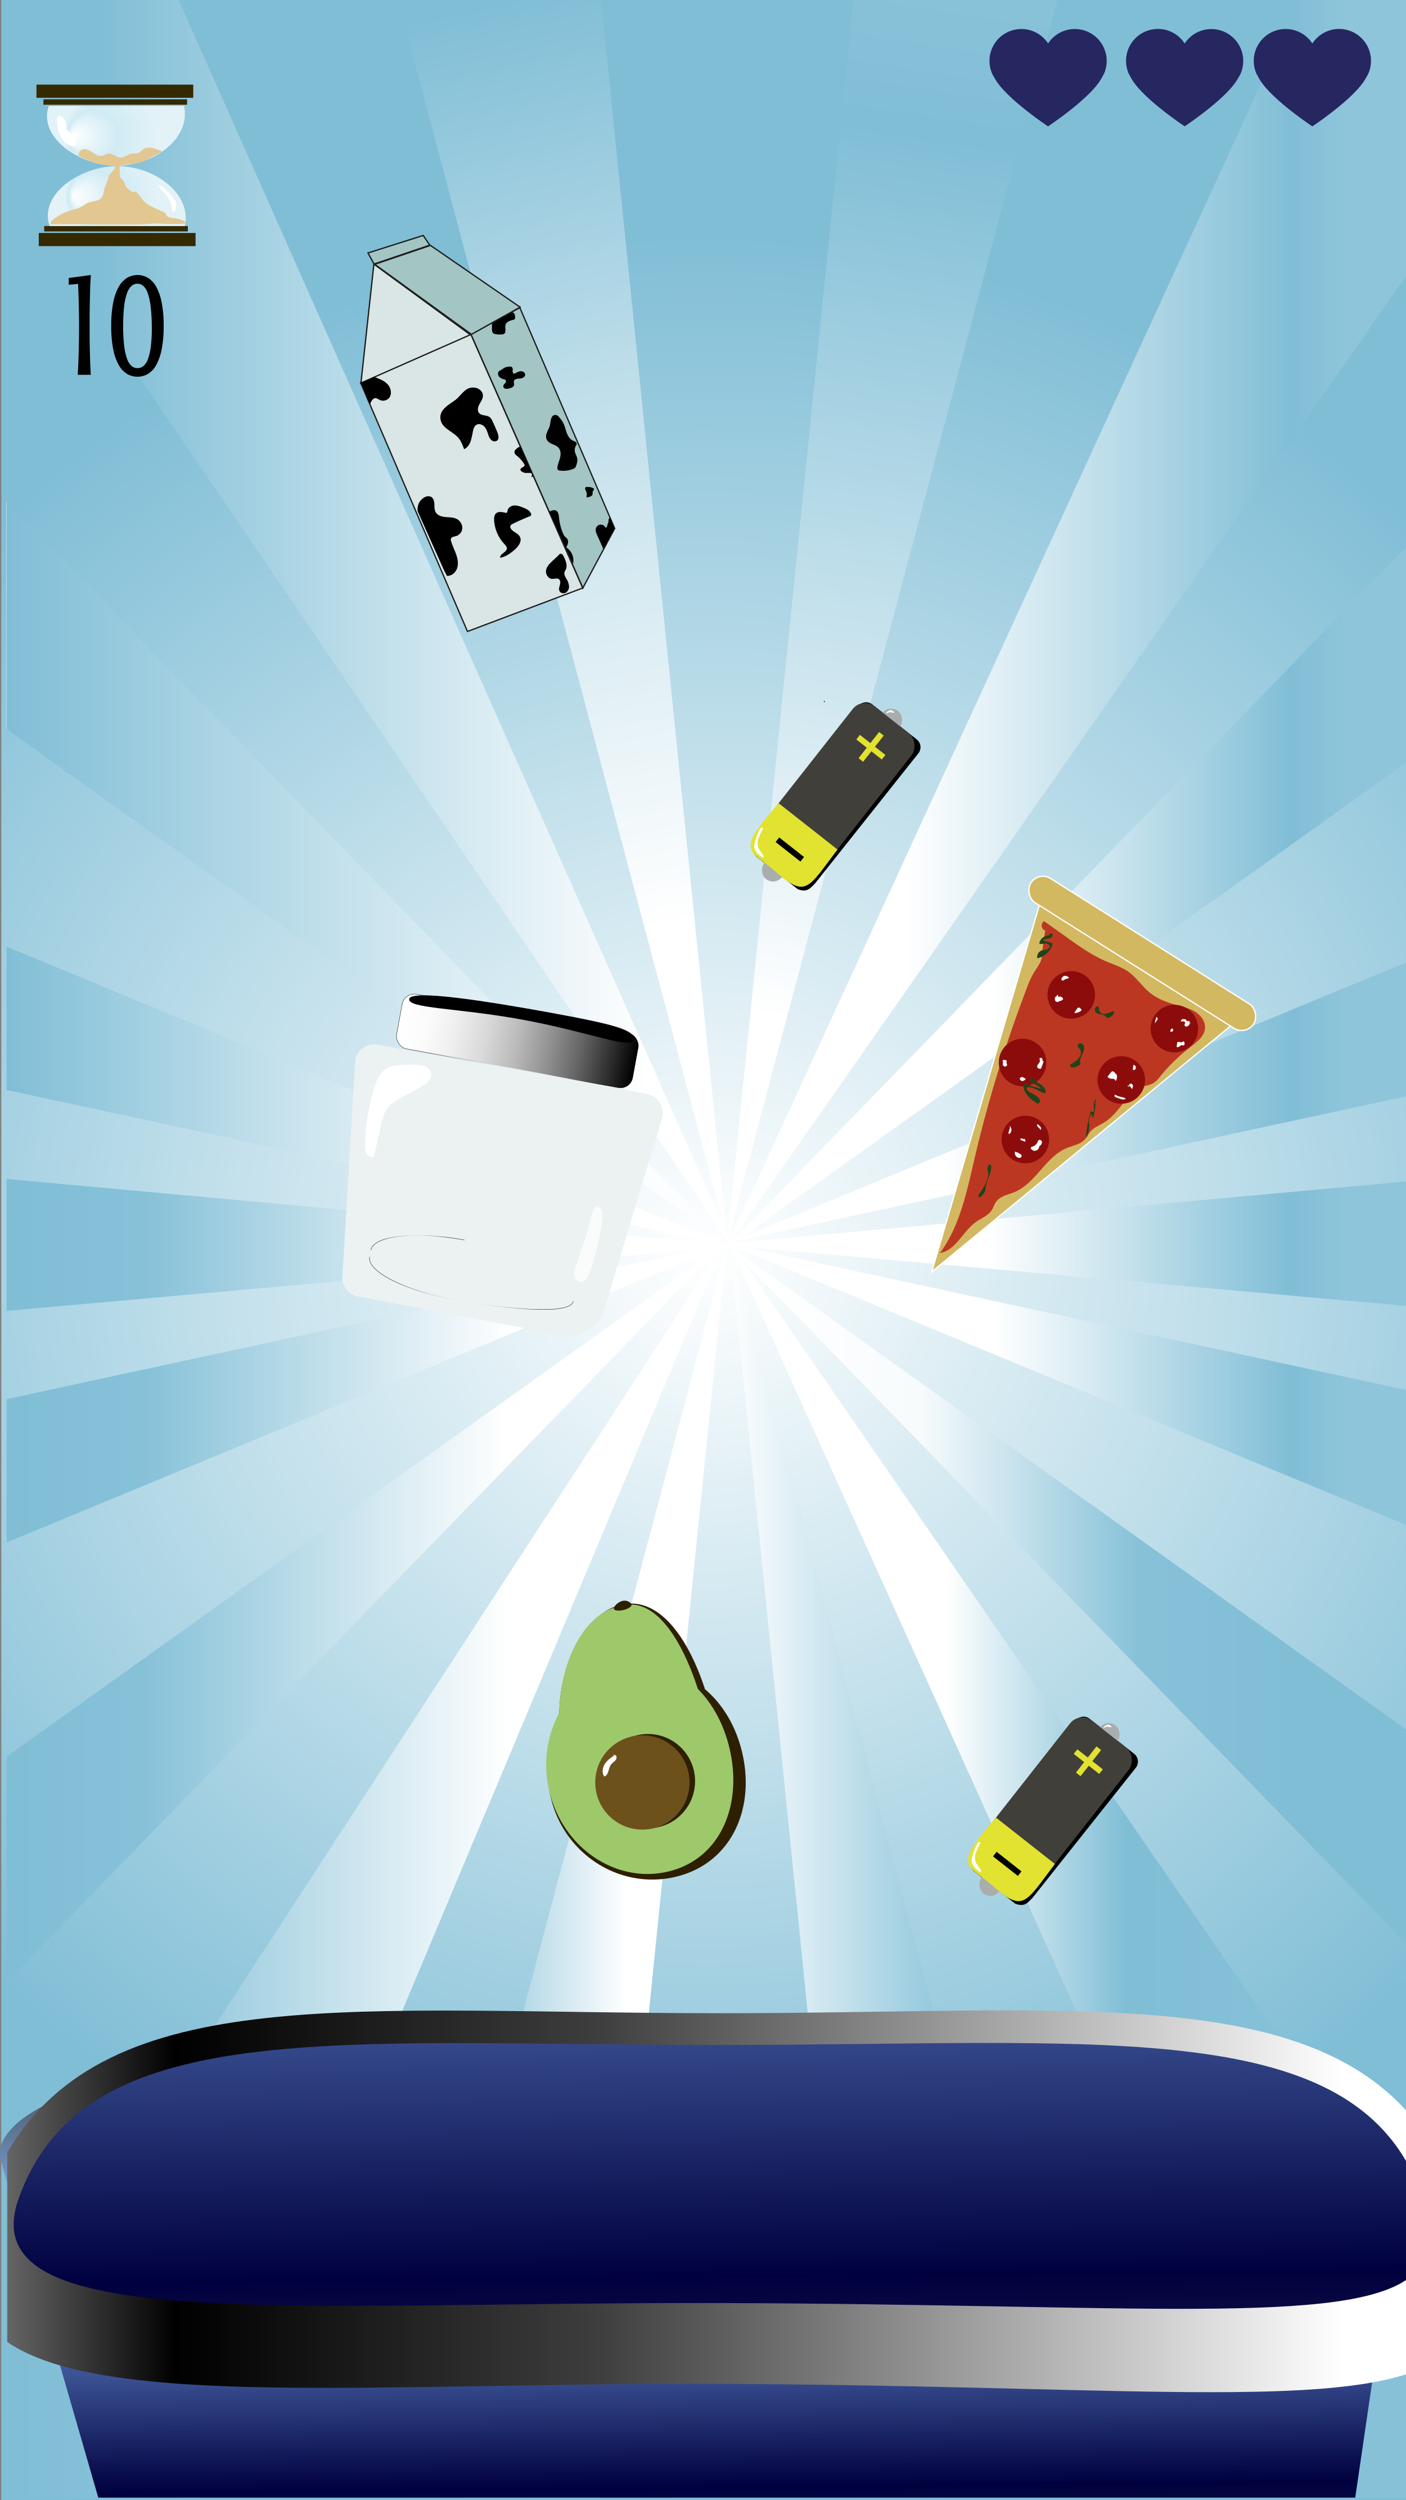 <svg id="Layer_1" data-name="Layer 1" xmlns="http://www.w3.org/2000/svg" xmlns:xlink="http://www.w3.org/1999/xlink" width="1080" height="1920" viewBox="0 0 1080 1920"><rect x="0" y="0" width="1080" height="1920" fill="#808080" stroke="none"/><defs><style>.cls-1{fill:url(#radial-gradient);}.cls-2{fill:url(#linear-gradient);}.cls-3{fill:url(#linear-gradient-2);}.cls-4{fill:url(#linear-gradient-3);}.cls-5{fill:url(#linear-gradient-4);}.cls-6{fill:url(#linear-gradient-5);}.cls-7{fill:url(#linear-gradient-6);}.cls-8{fill:url(#linear-gradient-7);}.cls-9{fill:url(#linear-gradient-8);}.cls-10{fill:url(#linear-gradient-9);}.cls-11{fill:url(#linear-gradient-10);}.cls-12{fill:url(#linear-gradient-11);}.cls-13{fill:url(#linear-gradient-12);}.cls-14{fill:url(#linear-gradient-13);}.cls-15{fill:url(#linear-gradient-14);}.cls-16{fill:url(#linear-gradient-15);}.cls-17{fill:url(#linear-gradient-16);}.cls-18{fill:url(#linear-gradient-17);}.cls-19{fill:url(#linear-gradient-18);}.cls-20{fill:url(#linear-gradient-19);}.cls-21{fill:url(#linear-gradient-20);}.cls-22{fill:url(#linear-gradient-21);}.cls-23,.cls-39,.cls-40{fill:none;}.cls-24{fill:#352900;}.cls-25{fill:url(#radial-gradient-2);}.cls-26{fill:url(#radial-gradient-3);}.cls-27{fill:#e2c791;}.cls-28{fill:#fff;}.cls-29{fill:#262660;}.cls-30{fill:#d3b862;stroke:#fff;}.cls-30,.cls-37,.cls-39,.cls-40,.cls-42,.cls-43{stroke-miterlimit:10;}.cls-31{fill:#b50f0f;opacity:0.76;}.cls-32{fill:#8c0c0c;}.cls-33{fill:#204417;}.cls-34{fill:#aaadad;}.cls-35{fill:#403f39;}.cls-36{fill:#e2e230;}.cls-37,.cls-39,.cls-40{stroke-width:0.25px;}.cls-37{fill:url(#linear-gradient-22);stroke:url(#radial-gradient-4);}.cls-38{fill:#ebf2f1;}.cls-39{stroke:url(#radial-gradient-5);}.cls-40{stroke:url(#radial-gradient-6);}.cls-41{fill:#fafcfc;}.cls-42{fill:#dae5e5;}.cls-42,.cls-43{stroke:#1d1d1b;}.cls-43{fill:#a3c6c5;}.cls-44{fill:#2e1f00;}.cls-45{fill:#9ec96b;}.cls-46{fill:#6c511b;}</style><radialGradient id="radial-gradient" cx="541.5" cy="961" r="781.48" gradientUnits="userSpaceOnUse"><stop offset="0" stop-color="#fff"/><stop offset="1" stop-color="#80bed6"/></radialGradient><linearGradient id="linear-gradient" x1="5" y1="477.4" x2="564.26" y2="477.4" gradientUnits="userSpaceOnUse"><stop offset="0.13" stop-color="#80bed6"/><stop offset="0.88" stop-color="#fff"/></linearGradient><linearGradient id="linear-gradient-2" x1="557.63" y1="476.3" x2="1087" y2="476.3" gradientUnits="userSpaceOnUse"><stop offset="0.26" stop-color="#fff"/><stop offset="0.82" stop-color="#80bed6"/><stop offset="0.9" stop-color="#8ec5db"/></linearGradient><linearGradient id="linear-gradient-3" x1="5" y1="1436.07" x2="556.61" y2="1436.07" gradientUnits="userSpaceOnUse"><stop offset="0" stop-color="#80bed6"/><stop offset="0.19" stop-color="#86c1d8"/><stop offset="0.7" stop-color="#fff"/></linearGradient><linearGradient id="linear-gradient-4" x1="558.29" y1="1434.23" x2="1087" y2="1434.23" gradientUnits="userSpaceOnUse"><stop offset="0.32" stop-color="#fff"/><stop offset="0.58" stop-color="#80bed6"/><stop offset="0.84" stop-color="#86c1d8"/></linearGradient><linearGradient id="linear-gradient-5" x1="536.55" y1="707.53" x2="384.12" y2="0.82" gradientUnits="userSpaceOnUse"><stop offset="0" stop-color="#fff"/><stop offset="0.58" stop-color="#bfdeea"/><stop offset="1" stop-color="#80bed6"/></linearGradient><linearGradient id="linear-gradient-6" x1="609.41" y1="805.3" x2="762.24" y2="-182.71" gradientUnits="userSpaceOnUse"><stop offset="0.02" stop-color="#fff"/><stop offset="0.71" stop-color="#80bed6"/><stop offset="0.9" stop-color="#8ec5db"/></linearGradient><linearGradient id="linear-gradient-7" x1="302.63" y1="1437.04" x2="558.31" y2="1437.04" xlink:href="#linear-gradient-3"/><linearGradient id="linear-gradient-8" x1="560.51" y1="1437.04" x2="816.19" y2="1437.04" gradientUnits="userSpaceOnUse"><stop offset="0" stop-color="#80bed6"/><stop offset="0" stop-color="#fff"/><stop offset="0.65" stop-color="#8fc6db"/><stop offset="0.75" stop-color="#86c1d8"/></linearGradient><linearGradient id="linear-gradient-9" x1="5" y1="670.06" x2="558" y2="670.06" gradientUnits="userSpaceOnUse"><stop offset="0" stop-color="#fff"/><stop offset="0" stop-color="#80bed6"/><stop offset="0.84" stop-color="#fbfdfe"/></linearGradient><linearGradient id="linear-gradient-10" y1="1239.53" x2="554" y2="1239.53" xlink:href="#linear-gradient-3"/><linearGradient id="linear-gradient-11" x1="554.99" y1="686.86" x2="1087" y2="686.86" gradientUnits="userSpaceOnUse"><stop offset="0.39" stop-color="#fff"/><stop offset="0.82" stop-color="#80bed6"/><stop offset="0.9" stop-color="#8ec5db"/></linearGradient><linearGradient id="linear-gradient-12" x1="558.99" y1="1227.73" x2="1087" y2="1227.73" gradientUnits="userSpaceOnUse"><stop offset="0.06" stop-color="#fff"/><stop offset="0.28" stop-color="#f7fbfc"/><stop offset="0.6" stop-color="#86c1d8"/><stop offset="0.84" stop-color="#80bed6"/></linearGradient><linearGradient id="linear-gradient-13" x1="5" y1="841.96" x2="561.06" y2="841.96" gradientUnits="userSpaceOnUse"><stop offset="0" stop-color="#80bed6"/><stop offset="0.7" stop-color="#fff"/></linearGradient><linearGradient id="linear-gradient-14" y1="1069.47" x2="561.06" y2="1069.47" xlink:href="#linear-gradient-3"/><linearGradient id="linear-gradient-15" x1="556.64" y1="1064.15" y2="1064.15" xlink:href="#linear-gradient-11"/><linearGradient id="linear-gradient-16" x1="560.64" y1="845.11" x2="1087" y2="845.11" gradientUnits="userSpaceOnUse"><stop offset="0.31" stop-color="#fff"/><stop offset="0.82" stop-color="#80bed6"/><stop offset="0.9" stop-color="#8ec5db"/></linearGradient><linearGradient id="linear-gradient-17" x1="550.15" y1="955.03" y2="955.03" xlink:href="#linear-gradient-11"/><linearGradient id="linear-gradient-18" y1="956" x2="566.85" y2="956" xlink:href="#linear-gradient-3"/><linearGradient id="linear-gradient-19" x1="543.9" y1="2106.46" x2="538.59" y2="1561.86" gradientUnits="userSpaceOnUse"><stop offset="0" stop-color="#656565"/><stop offset="0.36" stop-color="#00003f"/><stop offset="0.74" stop-color="#86baff"/><stop offset="0.98" stop-color="#3e3e3e"/></linearGradient><linearGradient id="linear-gradient-20" x1="5.5" y1="1690.42" x2="1086.5" y2="1690.42" gradientUnits="userSpaceOnUse"><stop offset="0" stop-color="#656565"/><stop offset="0.12"/><stop offset="0.42" stop-color="#3e3e3e"/><stop offset="0.95" stop-color="#fff"/></linearGradient><linearGradient id="linear-gradient-21" x1="551.89" y1="2139.56" x2="540.13" y2="1051.75" gradientUnits="userSpaceOnUse"><stop offset="0" stop-color="#656565"/><stop offset="0.36" stop-color="#00003f"/><stop offset="0.79" stop-color="#86baff"/><stop offset="0.98" stop-color="#3e3e3e"/></linearGradient><radialGradient id="radial-gradient-2" cx="89.67" cy="150.58" fx="56.126" r="40.84" gradientUnits="userSpaceOnUse"><stop offset="0" stop-color="#fff"/><stop offset="0.47" stop-color="#d0ebf4"/><stop offset="0.87" stop-color="#e2f2f7"/></radialGradient><radialGradient id="radial-gradient-3" cx="89.08" cy="1860.19" fx="55.532" r="40.84" gradientTransform="matrix(1, 0, 0, -1, 0, 1964.5)" xlink:href="#radial-gradient-2"/><linearGradient id="linear-gradient-22" x1="289.56" y1="657.06" x2="473.92" y2="657.06" gradientTransform="translate(15.76 142.31)" gradientUnits="userSpaceOnUse"><stop offset="0" stop-color="#fff"/><stop offset="0.12" stop-color="#fbfbfb"/><stop offset="0.24" stop-color="#eee"/><stop offset="0.37" stop-color="#d8d8d8"/><stop offset="0.5" stop-color="#bababa"/><stop offset="0.63" stop-color="#939393"/><stop offset="0.77" stop-color="#636363"/><stop offset="0.9" stop-color="#2c2c2c"/><stop offset="1"/></linearGradient><radialGradient id="radial-gradient-4" cx="381.74" cy="657.06" r="67.01" gradientTransform="translate(15.76 142.31)" xlink:href="#linear-gradient-22"/><radialGradient id="radial-gradient-5" cx="379.88" cy="850.99" r="57.12" gradientTransform="translate(140.34 84.3) rotate(10.38)" xlink:href="#linear-gradient-22"/><radialGradient id="radial-gradient-6" cx="334.5" cy="767.53" r="25.62" gradientTransform="matrix(0.98, 0.18, 0.18, -0.98, -146.47, 1650.76)" xlink:href="#linear-gradient-22"/></defs><title>game_in_action</title><rect class="cls-1" x="1" y="-3" width="1081" height="1928"/><polygon class="cls-2" points="564.26 960.8 5 139.84 5 -6 134.57 -6 564.26 960.8"/><polygon class="cls-3" points="1087 -6 1087 202.03 560.79 954.08 560.27 954.83 560.05 955.15 560.04 955.15 559.68 955.67 559.35 956.14 559.3 956.2 559.3 956.21 559 956.64 557.63 958.6 558.11 957.56 558.11 957.55 558.12 957.54 559.09 955.42 559.29 954.98 559.3 954.98 559.82 953.84 560.14 953.13 1000.88 -6 1087 -6"/><polygon class="cls-4" points="556.61 954.13 556.24 955.02 556.23 955.05 556.04 955.49 555.99 955.61 555.87 955.9 555.78 956.1 555.53 956.71 555.13 957.65 152.14 1918 5 1918 5 1801.41 554.27 957.72 554.71 957.04 555.35 956.06 555.51 955.82 555.67 955.58 556 955.07 556.07 954.95 556.61 954.13"/><polygon class="cls-5" points="1087 1716.14 1087 1918 995.64 1918 562.27 959.26 561.58 957.73 561.29 957.09 561.06 956.57 561.01 956.47 560.87 956.16 560.82 956.05 560.45 955.23 560.42 955.18 560.42 955.17 560.27 954.83 560.23 954.75 560.2 954.68 560.17 954.6 559.82 953.84 559.05 952.13 558.78 951.53 558.29 950.45 558.81 951.2 559.16 951.71 560.14 953.13 560.73 953.98 560.74 954 560.79 954.08 561.03 954.42 561.08 954.5 561.15 954.6 561.79 955.52 561.97 955.78 562.24 956.18 562.61 956.71 562.78 956.95 562.79 956.96 565.01 960.18 569.52 966.73 569.54 966.75 1087 1716.14"/><polygon class="cls-6" points="558.31 950.17 304.16 -6 461.13 -6 558.31 950.17"/><polygon class="cls-7" points="813.72 -6 558.51 954.17 656.09 -6 813.72 -6"/><polygon class="cls-8" points="558.31 956.07 558.28 956.32 558.27 956.42 558.18 957.37 558.17 957.42 558.17 957.49 558.12 957.89 558.05 958.58 460.55 1918 302.63 1918 557.55 958.94 557.64 958.58 557.65 958.56 557.84 957.84 557.96 957.39 558.22 956.41 558.24 956.32 558.31 956.07"/><polygon class="cls-9" points="816.19 1918 658.27 1918 560.67 957.61 560.62 957.15 560.61 957.04 560.6 956.92 560.59 956.83 560.58 956.78 560.56 956.53 560.51 956.07 560.63 956.53 560.68 956.71 560.73 956.89 560.74 956.95 560.79 957.14 560.8 957.18 561.01 957.96 816.19 1918"/><polygon class="cls-10" points="5 385.34 558 954.77 5 559.77 5 385.34"/><polygon class="cls-11" points="554 956.88 553.26 957.65 553.08 957.83 5 1522.19 5 1349.02 552.49 957.96 552.61 957.87 554 956.88"/><polygon class="cls-12" points="1087 412.96 1087 580.76 562.21 955.61 561.97 955.78 561.23 956.31 561.01 956.47 560.41 956.9 560.16 957.08 554.99 960.77 558.11 957.56 558.11 957.55 558.12 957.54 559 956.64 559.36 956.27 559.43 956.2 559.87 955.75 560.38 955.22 560.42 955.18 560.42 955.17 561.08 954.5 1087 412.96"/><polygon class="cls-13" points="1087 1333.03 1087 1499.57 569.54 966.75 569.52 966.73 562.27 959.26 561.01 957.96 560.67 957.61 560.26 957.18 559.84 956.76 559.53 956.44 559.3 956.21 559.3 956.2 558.99 955.88 559.35 956.14 559.43 956.2 559.8 956.46 559.94 956.56 560.37 956.87 560.41 956.9 560.61 957.04 560.75 957.14 560.8 957.17 560.8 957.18 561.58 957.73 565.01 960.18 1087 1333.03"/><polygon class="cls-14" points="561.06 957.02 560.43 956.88 559.05 956.59 559.04 956.58 558.6 956.49 556.93 956.13 556.92 956.13 555.01 955.71 555 955.71 553.47 955.38 553.45 955.38 5 836.99 5 726.9 556.91 955.3 556.92 955.3 557.91 955.72 558.11 955.8 558.12 955.8 558.79 956.08 559.26 956.27 559.33 956.3 560.54 956.81 561.06 957.02"/><polygon class="cls-15" points="561.06 954.41 560.36 954.7 559.2 955.18 557.91 955.72 557.77 955.77 556.93 956.13 556.92 956.13 552.74 957.86 552.73 957.86 5 1184.53 5 1074.43 539.72 959.02 539.75 959.01 539.78 959.01 555 955.71 555.01 955.71 555.65 955.58 556.91 955.3 556.92 955.3 559.39 954.77 560.47 954.54 561.06 954.41"/><polygon class="cls-16" points="1087 1068.88 1087 1173.89 562.8 956.96 562.79 956.96 562.78 956.95 562.08 956.66 561.23 956.31 560.87 956.16 560.55 956.03 559.87 955.75 559.68 955.67 559.09 955.42 558.85 955.33 558.15 955.04 557.82 954.9 556.64 954.41 557.87 954.67 557.92 954.69 558.59 954.83 558.85 954.89 559.29 954.98 559.3 954.98 559.55 955.04 560.04 955.15 560.05 955.15 560.38 955.22 560.45 955.23 561.79 955.52 562.21 955.61 566.74 956.59 566.8 956.6 570.59 957.42 1087 1068.88"/><polygon class="cls-17" points="1087 736.2 1087 840.4 566.09 952.84 561.79 953.77 561.78 953.77 560.87 953.97 560.74 954 560.64 954.02 560.73 953.98 560.91 953.91 562.15 953.39 562.16 953.38 569.67 950.28 1087 736.2"/><polygon class="cls-18" points="1087 906.64 1087 1003.42 570.6 957.42 570.59 957.42 564.11 956.84 562.61 956.71 562.09 956.66 562.08 956.66 561.06 956.57 560.89 956.56 560.63 956.53 560.56 956.53 559.8 956.46 559.68 956.45 559.53 956.44 559.22 956.41 559.17 956.4 558.66 956.36 558.28 956.32 558.24 956.32 557.51 956.26 556.77 956.19 555.78 956.1 555.35 956.06 553.95 955.94 550.15 955.6 553.01 955.34 553.19 955.32 556 955.07 556.23 955.05 556.28 955.04 557.82 954.9 558.59 954.83 559.4 954.76 559.49 954.75 560.2 954.68 560.38 954.67 560.46 954.66 560.97 954.61 561.15 954.6 563.99 954.34 564 954.34 1087 906.64"/><polygon class="cls-19" points="566.85 956.6 559.97 957.21 558.51 957.34 558.3 957.36 558.29 957.36 558.2 957.37 552.74 957.86 552.73 957.86 539.8 959.01 539.75 959.01 539.72 959.02 5 1006.65 5 905.36 553.45 955.38 553.47 955.38 555.65 955.58 557.77 955.77 558.11 955.8 558.12 955.8 558.88 955.87 558.89 955.87 559.5 955.93 559.67 955.95 561.51 956.11 566.85 956.6"/><path class="cls-20" d="M75.5,1918l-76-262.64c0-38.7,94.55-70.36,210.1-70.36H869.4c115.55,0,210.1,31.66,210.1,70.36L1041,1918"/><path class="cls-21" d="M1086.5,1628.08v193c-75.48,28.15-245.1,10.64-531.95,9.58-264-1-474.42,19-549-32.2V1653c78-132.84,269.85-107,549.05-107C815.1,1546,1000.76,1522.76,1086.5,1628.08Z"/><path class="cls-22" d="M1083.5,1665.84v82.55c-47.66,37.75-212.35,21.06-529.37,20.19-334-.92-576.75,24.61-539.94-79.84,49.89-141.57,242-118.38,539.94-118.38C835,1570.36,1023.22,1549.06,1083.5,1665.84Z"/><path class="cls-23" d="M878.73,417.09l-.24.56"/><path class="cls-23" d="M622.5,528l0,0"/><path d="M633.36,538.55a.17.17,0,0,1,.15.14.46.46,0,0,1,0,.23.66.66,0,0,1-.15.3.23.23,0,0,1-.31,0,.3.3,0,0,1-.07-.15,4.36,4.36,0,0,1-.14-1,.61.61,0,0,1,.52.54"/><path d="M52.78,213.48l17-2.3q-.33,4.66-.51,9.75T69,231.12q-.1,5.1-.16,9.95t0,9.06q0,4.23,0,8.88t.16,9.51q.1,4.85.27,9.75c.11,3.27.25,6.45.43,9.56h-10c.21-3.11.38-6.29.51-9.56s.22-6.52.29-9.75.13-6.41.16-9.51.06-6.06.06-8.88,0-5.88-.08-9.09-.12-6.31-.19-9.29-.15-5.68-.24-8.13S60,219.31,60,218l-7.2.66Z"/><path d="M125.72,250.24a90.43,90.43,0,0,1-1.51,17.86,41.57,41.57,0,0,1-4.16,12.11,18,18,0,0,1-6.36,6.9,15.86,15.86,0,0,1-16.12,0,18.33,18.33,0,0,1-6.41-6.9,40.37,40.37,0,0,1-4.22-12.11,91.28,91.28,0,0,1-1.5-17.86,91,91,0,0,1,1.5-17.8,40.47,40.47,0,0,1,4.22-12.11,18.59,18.59,0,0,1,6.41-6.93,15.74,15.74,0,0,1,16.12,0,18.25,18.25,0,0,1,6.36,6.93,41.68,41.68,0,0,1,4.16,12.11A90.14,90.14,0,0,1,125.72,250.24Zm-9.13,0a135.43,135.43,0,0,0-.89-15,48.17,48.17,0,0,0-2.17-10,13.51,13.51,0,0,0-3.39-5.62,6.66,6.66,0,0,0-4.51-1.75,7,7,0,0,0-4.62,1.73,13.12,13.12,0,0,0-3.46,5.59,45.81,45.81,0,0,0-2.2,10,146.94,146.94,0,0,0,0,30.24,46.05,46.05,0,0,0,2.2,10A12.93,12.93,0,0,0,101,281a7,7,0,0,0,4.62,1.7,7.16,7.16,0,0,0,4.65-1.7,12.77,12.77,0,0,0,3.49-5.56,45.65,45.65,0,0,0,2.17-10A115.27,115.27,0,0,0,116.59,250.24Z"/><rect class="cls-24" x="33.93" y="173.57" width="110.35" height="4.15"/><rect class="cls-24" x="33.34" y="76.27" width="110.35" height="4.15"/><rect class="cls-24" x="29.78" y="178.91" width="120.44" height="10.09"/><rect class="cls-24" x="28" y="65" width="120.44" height="10.09"/><path class="cls-25" d="M141.91,173.57c5.77-24.73-23.24-46-51.91-46s-60.37,22-51.91,46"/><path class="cls-26" d="M141.32,81.32c5.76,24.73-23.24,46-51.91,46s-60.37-22-51.92-46"/><path class="cls-27" d="M142,171.71a1,1,0,0,0,.13-1.41,2.73,2.73,0,0,0-1.3-.87,29.42,29.42,0,0,0-7.56-2,12.57,12.57,0,0,1-3.86-.78,3.32,3.32,0,0,1-2.09-3.06l-7.64-3.47c-4-1.84-8.3-3.85-10.82-7.51a21,21,0,0,0-1.38-2c-1.18-1.33-3.11-4.38-4.32-3.08-1,1-7.18-3.57-7.5-6.67s-4.08-3.45-3.56-6.52c.14-.89-.62-6.48,0-7.12s8.67-1,9.49-1.19c2.84-.75,5.34-.59,8.9-2.37,4.75-2.38,9.49-4.75,13.64-7.12-.32-1.3-1.75-1.06-3-1.55-3.29-1.29-7.1-2.56-10.23-.9-1.86,1-3.19,2.9-5.2,3.51-1.39.42-2.9.14-4.34.35-3.24.46-6,3.32-9.24,3-3.1-.25-5.61-3.32-8.72-3-1.77.16-3.28,1.4-5,1.74-2.3.43-4.59-.77-6.54-2.08s-3.92-2.82-6.25-3.11-5.09,1.27-5.05,3.62c0,.65-.35.74-.47,1.37a67.2,67.2,0,0,0,12.46,5.34c1.9.53,4.69.81,7.12,1.78,3,1.19,7-.27,8.3,1.19,1.72,1.88-4.49,5.78-4.74,8.31-.32,3.12-2.3,6-3.07,9-.59,2.29-.67,4.83-2.15,6.67-2.44,3-7.16,2.49-10.72,4.06a42.62,42.62,0,0,0-4.14,2.51c-4.28,2.55-9.46,3.1-14,5.12a47.44,47.44,0,0,0-7.06,4.2c-1.62,1.11-3.45,2.61-3.23,4.56l20.34-.17c8-.08,16,.29,24,.23,7.81-.06,16.7.17,24.92,0,4.41-.1,8.3-.6,12.46-.6C128.29,171.79,134.2,172.39,142,171.71Z"/><path class="cls-28" d="M44.85,100.46a21.68,21.68,0,0,0,1.93,4.18c1.22,2.22,2.52,4.51,4.63,5.91a14.28,14.28,0,0,0,3.72,1.6,3.5,3.5,0,0,0,2.8,0,2.38,2.38,0,0,0,1-2.32,7.14,7.14,0,0,0-.94-2.47,16.77,16.77,0,0,0-3.66-5.15c-1.11-.92-2.51-1.63-3.06-3A9.91,9.91,0,0,1,51,95.83c-.07-2.07-3.74-8.73-6.56-6.37C43.05,90.63,44.44,99.05,44.85,100.46Z"/><path class="cls-28" d="M125.91,144.28c1,.89,2,1.78,2.89,2.72,1.48,1.49,2.82,3.11,4.16,4.72a11.94,11.94,0,0,1,1.52,2.15c1.08,2.11.84,4.64.34,6.95-.21,1-.89,2.18-1.82,1.85-.73-.25-.81-1.22-.83-2-.13-3.77-1.95-7.3-4.19-10.34-1.62-2.19-4.27-4.27-5.5-6.67C120.84,140.48,124.94,143.4,125.91,144.28Z"/><path class="cls-29" d="M1008.1,97s32.16-21.27,40.82-36.56l1.92-3.42a24.49,24.49,0,0,0-42.77-23.62A24.49,24.49,0,0,0,965.3,57l1.92,3.42C975.88,75.73,1008,97,1008,97Z"/><path class="cls-29" d="M910,97s32.16-21.27,40.82-36.56L952.76,57A24.49,24.49,0,0,0,910,33.4,24.49,24.49,0,0,0,867.22,57l1.91,3.42C877.8,75.73,910,97,910,97Z"/><path class="cls-29" d="M805.1,97s32.16-21.27,40.82-36.56L847.84,57A24.49,24.49,0,0,0,805.07,33.4,24.49,24.49,0,0,0,762.3,57l1.92,3.42C772.88,75.73,805,97,805,97Z"/><polygon class="cls-30" points="798.79 693.56 715.7 976.66 946.39 786.95 798.79 693.56"/><rect class="cls-30" x="776.13" y="721.08" width="202.54" height="22.11" rx="11.05" transform="translate(526.07 -355.25) rotate(32.25)"/><path class="cls-31" d="M804.39,716.15c-4.1,6.81-2.09,15.83-5.43,23a57.19,57.19,0,0,1-4.19,6.73,74.24,74.24,0,0,0-6.29,13.56,1010.28,1010.28,0,0,0-40,130.69c-5.88,25.15-11.18,51.4-26.52,72.18,12.35-2.17,17.69-16.94,28-24.13,4-2.83,9.06-4.64,11.76-8.76,1.35-2.07,2-4.54,3.42-6.54,3.19-4.45,9.24-5.41,14.29-7.52,16.32-6.82,23.82-27.19,40.22-33.84,4.71-1.92,10.18-2.73,13.62-6.47,1.71-1.86,2.72-4.27,4.36-6.18,2.79-3.24,7.06-4.71,10.7-7,11.88-7.38,17.47-23.54,30.8-27.78,2.26-.71,4.68-1,6.74-2.25a19.53,19.53,0,0,0,5-4.86,141.19,141.19,0,0,1,23.59-23c5-3.82,10.7-8.14,11.16-14.4.39-5.16-3.2-9.94-7.61-12.65s-9.59-3.83-14.58-5.22c-7.32-2-14.6-4.83-20.47-9.66s-10.18-11.63-16.46-16c-5-3.51-11-5.31-16.58-7.7-11.09-4.7-21-11.76-30.8-18.77l-17.07-12.18c-2.92,1.28-2.31,6.56.83,7.14l-2.61,17.75"/><circle class="cls-32" cx="822.87" cy="763.99" r="18.28"/><circle class="cls-32" cx="787.62" cy="875.04" r="18.28"/><circle class="cls-32" cx="861.29" cy="829.32" r="18.28"/><circle class="cls-32" cx="785.47" cy="815.92" r="18.28"/><circle class="cls-32" cx="902.1" cy="789.9" r="18.28"/><path class="cls-33" d="M829.07,801.64c-.87-.29-1.57,1-1.26,1.82a9.29,9.29,0,0,0,1.64,2.19c1.52,2.07.75,5.13-.9,7.09s-4,3.2-6.08,4.71c-.32.24-.67.54-.66.93a1.07,1.07,0,0,0,.48.74c1.83,1.4,4.43.25,6.42-.91a2.2,2.2,0,0,0,1-.86,2.82,2.82,0,0,0,0-1.63C829.39,813,831,810.5,832,808a6.75,6.75,0,0,0,.56-4.71c-.53-1.53-2.43-2.65-3.83-1.84"/><path class="cls-33" d="M759.61,894.9c-.47-.19-1.16,1.56-1.16,2.61A9.44,9.44,0,0,0,759,900c.47,2.34-.67,6.43-2.1,9.32a64.14,64.14,0,0,1-4.71,7.38,3.38,3.38,0,0,0-.6,1.33,1.21,1.21,0,0,0,.13.84c.8,1.4,2.63-.63,4.09-2.56a5.17,5.17,0,0,0,.78-1.32,9.11,9.11,0,0,0,.38-2.1c.38-3.4,1.88-7,3.06-10.43a21,21,0,0,0,1.37-6.18c0-1.85-.89-2.88-1.92-1.54"/><path class="cls-33" d="M842.13,773.26a.94.94,0,0,1,1.71,0,8.17,8.17,0,0,1,.38,2.32,4,4,0,0,0,4.55,3c2-.2,4-1.27,5.93-2,.3-.12.66-.21.88,0a.94.94,0,0,1,.17.72c-.17,2.05-2.21,3.37-3.93,4.22a1.74,1.74,0,0,1-1,.26c-.41-.07-.67-.47-.95-.81-1.38-1.63-3.65-1.79-5.65-2.3a4.36,4.36,0,0,1-3-2,3,3,0,0,1,1-3.74"/><path class="cls-33" d="M806.86,718.43a7.62,7.62,0,0,0-8.57,6.1c1.3.68,2.88.22,4.34.07s3.33.35,3.59,1.8c.24,1.26-1,2.37-2.18,2.75s-2.56.29-3.79.68a5.35,5.35,0,0,0-3.47,6.06,15.41,15.41,0,0,0,11.87-11.43l-7.23-2.28c1.06-1.18,2.87-1.16,4.43-1.5s3.27-1.72,2.68-3.2a2.24,2.24,0,0,0-3,.09"/><path class="cls-33" d="M841,846.49c1,.9.31,6.62-1.39,11.87-.55.26-.6-1.07-.78-1.94s-.73-1.11-1.45.63a12.67,12.67,0,0,0-.91,4.56c0,1,.29,1.58.32,2.65a28.81,28.81,0,0,1-2.24,9.42c-.47-4.07.89-12.36,3.32-20.25l2.3.44a10.62,10.62,0,0,0,0-4,12.63,12.63,0,0,1,1-5.38c.48-.55.69.15.46,1.5"/><path class="cls-33" d="M793.71,829.87c6.47,2.25,10.85,6.94,9.08,9.74-2.51-.49-4.64-1.87-6.81-3s-5.41-2.11-6.84-1.4c-1.24.61-.16,2.13,1.49,3.22s3.77,2,5.4,3.06c3.25,2.17,3.79,5,1.17,6.15-8.12-4.65-12.41-10.92-10.48-15.31L799.56,836c-.83-1.47-3.66-2.72-5.85-4s-3.88-3.34-1.93-3.84c1.77.12,3.89,1.1,4.53,2.11"/><path class="cls-28" d="M820.33,750.18a3,3,0,0,0-4.94,1.37,1.28,1.28,0,0,0,.1,1.05c.36.52,1.18.43,1.73.09a7.41,7.41,0,0,1,1.61-1c.51-.16,1.09-.07,1.58-.28s.75-1,.27-1.26"/><path class="cls-28" d="M828.8,774.24l-1-.27-2.63,3.77c1.34.43,2.76-.18,4-.77.81-.39,1.77-1,1.6-1.92a.87.87,0,0,1-.88-.87,2.51,2.51,0,0,0-2.15-.27"/><path class="cls-28" d="M810.91,765.16a3.49,3.49,0,0,0-.47,3,2,2,0,0,0,2.5,1.18c.19-.1.36-.24.55-.35.63-.37,1.41-.43,2.07-.74s1.23-1.12.87-1.76c-.76-.78-1.85-1.61-2.8-1.1-.17.09-.33.22-.51.2-.69-.07,0-1.48-.65-1.77l-1.63,1.87"/><path class="cls-28" d="M904.2,801.6l-.48,2c.28.81,1.52.62,2.19.09s1.41-1.28,2.24-1.05a6.2,6.2,0,0,0,.69.23,1,1,0,0,0,1-.75,2.72,2.72,0,0,0,0-1.3c-.06-.38-.17-.82-.53-1-.52-.23-1,.34-1.57.53-1,.35-2.27-.7-3.14-.06-.55.4-.54,1.21-.47,1.89"/><path class="cls-28" d="M888.17,781.47a17.18,17.18,0,0,0-1.1,4.41l1.62-2.29a1.92,1.92,0,0,0,.51-1.7c-.22-.6-1-.8-1.59-.92"/><path class="cls-28" d="M914.58,784.7a6.65,6.65,0,0,1-1.36,2.52,2.94,2.94,0,0,1-1.8,1.1,1.39,1.39,0,0,1-1.55-1.16c0-.81.83-1.7.31-2.33a1.26,1.26,0,0,0-.69-.34,5.58,5.58,0,0,0-2.44,0,1.78,1.78,0,0,1,1.56-1.89,5.13,5.13,0,0,1,2.65.48c-.35.45.29,1,.86,1.07s1.19-.2,1.68.08l-.2,1.74"/><path class="cls-28" d="M899.35,790.42l-.47,1.65a1.73,1.73,0,0,0,1.92-.2,1.27,1.27,0,0,0,0-1.82c-.49-.4-1.45-.07-1.39.56"/><path class="cls-28" d="M801.73,814.84,799.9,820a1.15,1.15,0,0,1-.35.58,1.17,1.17,0,0,1-.92.11,2.51,2.51,0,0,1-1.59-.68c-.68-.81-.17-2,.47-2.89s1.44-1.77,1.26-2.81c-.08-.46-.36-.9-.25-1.35.19-.76,1.37-.81,1.88-.23a2.54,2.54,0,0,1,.31,2.22"/><path class="cls-28" d="M770.52,815.87a2.33,2.33,0,0,0,.69,3c1,.56,2.54-.3,2.36-1.42a6.32,6.32,0,0,0-.33-.92,2.48,2.48,0,0,1,.19-2.06c-.56-.09-1.07-.4-1.62-.54a1.4,1.4,0,0,0-1.54.41.92.92,0,0,0,.53,1.33"/><path class="cls-28" d="M787.42,828.43a5.18,5.18,0,0,0-1.81-1.24,1.79,1.79,0,0,0-2,.53c-.64.94.35,2.33,1.49,2.41a3.49,3.49,0,0,0,2.83-1.66.48.48,0,0,0-.56-.35"/><path class="cls-28" d="M857.14,840.92c-.25-.15-.56-.31-.8-.16a.59.59,0,0,0-.2.29,1.25,1.25,0,0,0,.48,1.29,3.53,3.53,0,0,0,1.33.58c1.62.48,5.6,2.55,6.7.58C862.44,842.3,859.51,842.41,857.14,840.92Z"/><path class="cls-28" d="M870.58,817.82l-.43,3.66a1.41,1.41,0,0,0,1.84-.25,2.16,2.16,0,0,0-1.07-3.45"/><path class="cls-28" d="M857,825.31a3.78,3.78,0,0,0-1.47-2.28,1.54,1.54,0,0,0-1.07-.37,1.94,1.94,0,0,0-1.2.91l-2.52,3.27a3.77,3.77,0,0,0,2.65,1.53,18.25,18.25,0,0,1,2,.1c.63.15,1.27.66,1.23,1.31.35.37.87-.22,1-.7a6.46,6.46,0,0,0,.38-2.81,2.49,2.49,0,0,0-1.66-2.11"/><path class="cls-28" d="M865.85,833.47a4,4,0,0,1,3.52,3,5.05,5.05,0,0,0,.86-2.56c0-.91-.8-1.85-1.7-1.74s-1.42,1.24-1.68,2.19a.69.69,0,0,1,.52.66"/><path class="cls-28" d="M798.23,880.5a3.4,3.4,0,0,1-6.08,1.91,1.25,1.25,0,0,1-.32-1c.14-.55.8-.74,1.34-.92A6.39,6.39,0,0,0,797,877a3.36,3.36,0,0,1,.88-1.45c.94-.69,2.39.29,2.48,1.45a3.49,3.49,0,0,1-1.66,2.91"/><path class="cls-28" d="M775.76,866.18l-1,3.19c-.17.54-.14,1.38.42,1.38a.86.86,0,0,0,.53-.26,4,4,0,0,0-.13-5.84"/><path class="cls-28" d="M781.78,885.53a5,5,0,0,0-2.09-1.19,3.79,3.79,0,0,0,1.82,4.43,2.74,2.74,0,0,0,2.12.32,1.56,1.56,0,0,0,1.11-1.68c-.15-.69-.83-1.12-1.45-1.46l-2.44-1.36"/><path class="cls-28" d="M786.6,875a4.5,4.5,0,0,0-1.35-.72c-.55-.17-1.36-.09-1.44.48s.51.84,1,1l2.81,1a2.38,2.38,0,0,0-1.14-2.47"/><path class="cls-28" d="M797.26,865.56a5.67,5.67,0,0,1,2,2.07,1.32,1.32,0,0,0,.4-1.48,3.72,3.72,0,0,0-.9-1.36c-.6-.68-1.37-1.42-2.26-1.29a1.46,1.46,0,0,0,.53,1.35"/><path d="M779.64,1461.71l-30.94-24.34a10.88,10.88,0,0,1-1.82-15.25l79.38-100.92a7.67,7.67,0,0,1,10.76-1.29l34.15,26.86a7.68,7.68,0,0,1,1.28,10.76l-79.43,100-.12.13c-3.26,3.07-5.46,7-12.84,4.31A1.41,1.41,0,0,1,779.64,1461.71Z"/><rect class="cls-34" x="752.18" y="1438.67" width="17.25" height="17.25" rx="8.62" transform="translate(1057.55 -160.63) rotate(38.19)"/><rect class="cls-34" x="843.01" y="1323.19" width="17.25" height="17.25" rx="8.62" transform="translate(1005.59 -241.5) rotate(38.19)"/><rect class="cls-35" x="779.9" y="1316.72" width="57.49" height="140.54" rx="12" transform="translate(1030.5 -203.11) rotate(38.19)"/><path class="cls-36" d="M810.31,1431.37l-45.19-35.54c-34.5,38.7-21.52,35.66-3.31,51.74C786.27,1469.17,787.27,1461.69,810.31,1431.37Z"/><polygon class="cls-36" points="847.12 1358.74 839.09 1352.42 845.8 1343.88 842.28 1341.12 835.57 1349.65 827.54 1343.34 824.77 1346.85 832.81 1353.17 826.49 1361.2 830 1363.97 836.32 1355.93 844.36 1362.25 847.12 1358.74"/><rect x="771.46" y="1419.29" width="4.47" height="24.27" transform="translate(2377.12 1708.23) rotate(128.19)"/><path class="cls-23" d="M809,1450.42l.08.06"/><path class="cls-28" d="M853,1325.12a2.77,2.77,0,0,0-3-.45,7.7,7.7,0,0,0-2.51,2c.22.38.79.13,1.16-.1a4.21,4.21,0,0,1,3.46-.42,3,3,0,0,0,1,.23.7.7,0,0,0,.7-.57l-1.11-.91"/><path class="cls-28" d="M746.38,1428.09a5.12,5.12,0,0,0-.07,1.41,4.45,4.45,0,0,0,.39,1.22,14.64,14.64,0,0,0,5.82,6.63,1,1,0,0,0,.74.19c.53-.16.42-1,.16-1.44-1.25-2.36-3.36-4.26-4.15-6.81a10.8,10.8,0,0,1,.31-6.26,37.82,37.82,0,0,1,2.94-6.52c.47-.88,1.13-2.17-.51-1.92-.75.12-1,.55-1.32,1.17A42.56,42.56,0,0,0,746.38,1428.09Z"/><rect class="cls-37" x="305.32" y="778.03" width="184.35" height="42.66" rx="9.5" transform="translate(150.47 -58.52) rotate(10.38)"/><path d="M486.69,798.66c-1.36,7.45-35.35-6.48-85.42-15.64S313,774.55,314.34,767.1s59.48,1.6,109.55,10.77S488.05,791.21,486.69,798.66Z"/><path class="cls-23" d="M303,853.12l.37.06"/><path class="cls-23" d="M313.54,855.05l-.37-.06"/><path class="cls-38" d="M435.3,1026,275.15,995.64a15,15,0,0,1-12-17.46l9.68-163.94a15.05,15.05,0,0,1,17.46-12L496.8,840a15.05,15.05,0,0,1,12.06,17.46l-45.22,149.8C461.65,1018.09,443.42,1027.46,435.3,1026Z"/><path class="cls-39" d="M440.33,999.27c-2.05,11.17-54.26,5.56-91.92-1.34s-66.53-21.54-64.48-32.72"/><path class="cls-40" d="M356.78,952.22c-37.66-6.89-69.84-3.43-71.89,7.75"/><path class="cls-28" d="M300.16,819.08c-7.23,1.9-10.88,9.84-13,17a158.93,158.93,0,0,0-6.73,43.19c0,2.26,0,4.62,1.08,6.61s3.53,3.4,5.63,2.57l5.6-24.32c1.09-4.73,2.26-9.63,5.24-13.46,2.82-3.64,7-5.94,11-8.14l15.38-8.36c8-4.33,10.46-13,0-15.84C318.8,816.8,305.63,817.65,300.16,819.08Z"/><path class="cls-41" d="M442.48,971.89a17.22,17.22,0,0,0-1.27,6.94c.23,2.35,1.73,4.76,4,5.27,4,.89,6.76-3.75,8.06-7.6A215.85,215.85,0,0,0,462.67,937c.4-2.87.67-6-1-8.42-6.27-8.9-8.47,10.89-9.37,13.69C449.13,952.18,445.75,962,442.48,971.89Z"/><polygon class="cls-42" points="447.64 451.54 359.08 484.91 276.98 293.9 361.6 256.56 447.64 451.54"/><polygon class="cls-42" points="287.19 202.84 324.22 229.95 361.25 257.07 319.25 275.58 277.25 294.1 282.22 248.47 287.19 202.84"/><path class="cls-23" d="M267.89,320.16l.2.45"/><polygon class="cls-43" points="472.17 405.8 447.73 451.5 361.77 256.7 399.3 236.26 472.17 405.8"/><path d="M321,393.05a10.1,10.1,0,0,1,5.67-11.43,5.31,5.31,0,0,1,4.29-.17c1.94.95,2.59,3.38,2.7,5.53s-.09,4.44,1,6.32c1.41,2.55,4.59,3.49,7.49,3.75s5.94.12,8.55,1.4a7.85,7.85,0,0,1,4.4,6.73,6.73,6.73,0,0,1-4.56,6.43c-1.6.48-3.77.62-4.2,2.23a3.24,3.24,0,0,0,.15,1.71c1,3.46,2.65,6.67,3.85,10.05s1.91,7.12.85,10.54-4.33,6.37-7.9,6.07L341.12,438"/><path d="M338.59,323c1.61,6.25,9.4,8.4,13.58,13.33,2.08,2.46,3.21,5.56,4.3,8.59,2.5-1.07,4.15-3.54,5.06-6.11a70.64,70.64,0,0,0,1.81-8c.4-1.78,1.08-3.7,2.67-4.61,1.95-1.13,4.56-.2,6.07,1.46s2.22,3.89,2.95,6a9.79,9.79,0,0,0,2.25,4.14,3.62,3.62,0,0,0,4.34.68c2-1.34,1.32-4.34.42-6.54q-1.74-4.28-3.72-8.47a8,8,0,0,0-2-3c-2.35-1.92-6.36-1-8.32-3.28-1.58-1.86-.86-4.71.3-6.85s2.72-4.26,2.64-6.69c-.1-3-2.81-5.36-5.73-5.87-7.76-1.37-10.36,5.53-15.44,9.36S336.49,314.86,338.59,323Z"/><path d="M284.52,310.19c.12-1.47,1.7-3.88,3.09-4.35s2.86.72,4.26,1.36a6.1,6.1,0,0,0,6.74-1.3c2.7-2.83,1.86-7.74-.75-10.65s-6.46-4.35-10.14-5.66c-3,1.43-7.38,2.94-10.36,4.36.15,1.27.92,2.08,1.43,3.25C280.94,302.07,283.37,310.87,284.52,310.19Z"/><path d="M419.47,437.89c-.51,3,1.57,6.5,4.62,6.66,1.76.09,3.76-.82,5.18.23s1.19,2.86.79,4.4-1,3.2-.32,4.63c.83,1.78,3.39,2.24,5.05,1.2a5.56,5.56,0,0,0,2.27-5.11,13,13,0,0,0-2-5.47c-.88-1.54-1.9-3.25-1.45-5a14.18,14.18,0,0,1,1-2.13c1.45-3.17-.09-6.84-1.62-10-.51-1-1.33-2.25-2.46-2.05a2.7,2.7,0,0,0-1.42,1C426.14,429.59,420.24,433.33,419.47,437.89Z"/><path d="M399.74,342.74a10.81,10.81,0,0,0-3.31,2.18,2.89,2.89,0,0,0-1.17,3.07,4.65,4.65,0,0,0,1.69,1.92,26.18,26.18,0,0,1,5.65,6.36,2.1,2.1,0,0,1,.33.73c.14.88-.8,1.52-1.6,1.91s-1.74,1.06-1.57,1.94a1.83,1.83,0,0,0,.66.94,6.09,6.09,0,0,0,3.64,1.44,24.33,24.33,0,0,1,3.62,0,1.5,1.5,0,0,1,.88.43c.56.65,0,1.62-.53,2.29a2,2,0,0,0,1.77,0"/><path d="M379.8,402a29.55,29.55,0,0,0,7.64,15.79c.87.93,1.88,2,1.89,3.23,0,3.12-5.46,4.2-5.14,7.29,4.4-.79,8.21-3.51,11.51-6.53,2.67-2.46,5.31-6.15,3.74-9.42-1.4-2.92-5.43-3.71-7.07-6.5a2.47,2.47,0,0,1-.4-1.72c.2-1,1.21-1.55,2.11-2q6.21-3,12.58-5.57c.56-.23,1.17-.52,1.35-1.09a1.66,1.66,0,0,0-.16-1.19c-1.08-2.44-3.79-3.63-6.27-4.6-2.15-.84-4.39-1.69-6.69-1.51s-4.67,1.68-5.05,3.95c-.1.61-.14,1.37-.7,1.63a1.52,1.52,0,0,1-1,0C381.14,391.92,378.65,394.4,379.8,402Z"/><path d="M463.6,421.87,458.73,411c-.74-1.66-1.5-3.5-1-5.26a3.94,3.94,0,0,1,7.34-.65c1,.54,1.45-1.6,1.71-2.69s.69-1,.62-2.16a2.8,2.8,0,0,1,1.27-2.87"/><path d="M463.54,420.72a.56.56,0,0,0,.5.1c.39-1.29,1.52-2.23,2-3.47A10.82,10.82,0,0,1,467,415c.15-.19.32-.36.46-.56a4.35,4.35,0,0,0,.35-.63c.5-1,1-2,1.58-3l.41-.75.54-1c.39-.72.79-1.45,1.2-2.17a2.19,2.19,0,0,0,.4-1.33,1.87,1.87,0,0,0-.18-.55l-3-6.92c-.05-.12-.16-.27-.28-.21s-.08.09-.11.14a10,10,0,0,0-.55,1.59,9.34,9.34,0,0,0-.16,1.06,22.84,22.84,0,0,1-1.73,6.22c-.46,1.06-1,2.09-1.42,3.17a23.07,23.07,0,0,0-1.14,8.83,6.47,6.47,0,0,0,.35,2.32,1.37,1.37,0,0,0,.32-.62"/><path class="cls-23" d="M475.19,406.48l0,0"/><path d="M466.58,415.07c-.07,0-.11.06-.13.12a.38.38,0,0,0,0,.18.51.51,0,0,0,.13.24.19.19,0,0,0,.25,0,.31.31,0,0,0,.05-.12,4,4,0,0,0,.1-.77.5.5,0,0,0-.41.44"/><path d="M378.09,247.73a30.26,30.26,0,0,0-.15,5.63,3.7,3.7,0,0,0,.77,2.39,3.5,3.5,0,0,0,2,.86,16.87,16.87,0,0,0,5.26.13,2.76,2.76,0,0,0,1.23-.37,2.39,2.39,0,0,0,.95-1.63c.33-1.76-.38-3.64.19-5.34.72-2.16,3.18-3.17,5.41-3.66.72-.16,1.55-.38,1.85-1.05a2.31,2.31,0,0,0,.1-1.14,5.56,5.56,0,0,0-.75-2.82,1.93,1.93,0,0,0-2.57-.65"/><path d="M382.59,286.39a3.6,3.6,0,0,0,1.05,3.12,6.31,6.31,0,0,0,3,1.61c.73.19,1.58.39,1.91,1.06a2.16,2.16,0,0,1-.71,2.26,3.68,3.68,0,0,0-1.28,2.11,2.1,2.1,0,0,0,1.71,1.93,6.17,6.17,0,0,0,2.76-.18c1.61-.35,3.52-1,3.84-2.61.22-1.13-.48-2.37,0-3.41a2.6,2.6,0,0,1,1.74-1.25c1.3-.36,2.68-.26,4-.57s2.66-1.21,2.79-2.55c.15-1.56-1.49-2.81-3.06-2.85a9,9,0,0,0-4.38,1.5,1.72,1.72,0,0,1-1.37.3,1.18,1.18,0,0,1-.61-.63,4.92,4.92,0,0,1-.15-2.36,2.24,2.24,0,0,0-.81-2.12,2.22,2.22,0,0,0-.95-.23,8.82,8.82,0,0,0-5.61,1.53,21.78,21.78,0,0,1-2.17,1.38A2.8,2.8,0,0,0,382.59,286.39Z"/><path d="M420.35,338.22c2,2.95,6.52,3,8.8,5.74,1.64,2,1.68,4.82,1.1,7.32s-1.69,4.85-2.06,7.38a2.44,2.44,0,0,0,.46,2.21,2.48,2.48,0,0,0,1.43.51A20.46,20.46,0,0,0,440,360.2a4.37,4.37,0,0,0,1.85-1.14,4.71,4.71,0,0,0,.77-1.65,11.55,11.55,0,0,0,.84-4.9c-.24-2-1.49-3.72-1.86-5.69a6.66,6.66,0,0,1,.7-4.44,3.43,3.43,0,0,0,.66-1.75c-.08-1.26-1.64-1.71-2.79-2.22-2.5-1.09-4-3.66-4.93-6.23s-1.43-5.29-2.73-7.68a24.64,24.64,0,0,0-2.4-3.44c-.91-1.15-2-2.4-3.49-2.42-4.14-.05-3.54,6.61-4.58,9.23C420.73,331.09,418.06,334.78,420.35,338.22Z"/><path d="M422,392.85c1.65-.85,3.68-1.59,5.29-.65s1.95,3.37,2.14,5.37a39.57,39.57,0,0,0,3.18,12.32,7.58,7.58,0,0,0,1.19,2c.57.65,1.34,1.12,1.85,1.82,1.42,1.9.48,4.61-.73,6.65a11.84,11.84,0,0,1,5.22,12.72"/><path d="M450.12,377.08a5.8,5.8,0,0,1,.45,3.93c-.07.31-.14.71.13.89a.68.68,0,0,0,.51.06,7.62,7.62,0,0,0,2.65-.89,2.78,2.78,0,0,0,1-.87c.58-.92.17-2.19.66-3.15.16-.32.4-.59.56-.9a1,1,0,0,0,0-1,1.28,1.28,0,0,0-.58-.35l-1.39-.52a2.77,2.77,0,0,0-1.26-.26c-.79.08-2.19-.3-2.75,0C448.9,374.73,449.7,376.24,450.12,377.08Z"/><polygon class="cls-43" points="399.5 235.88 362.13 256.76 287.84 202.96 330.66 188.46 399.5 235.88"/><polygon class="cls-43" points="330.13 188.25 287.31 202.75 282.67 194.25 325.09 180.81 330.13 188.25"/><path class="cls-44" d="M541.56,1297.26c-13.54-41.26-36.18-71.6-64.51-64.94s-49.6,47.64-47.24,91.81a82,82,0,0,0-6.71,56.27c10.26,43.64,53.09,70.9,95.68,60.89s61.57-51.81,51.31-95.45C565.36,1325.74,555.25,1308.76,541.56,1297.26Z"/><path class="cls-45" d="M536.06,1297c-13.09-40.23-33.47-69.8-57.56-64.13-.68.16-1.35.35-2,.56s-1.48.26-2.22.43c-25.13,5.91-44,41.08-44.57,81.18a84.67,84.67,0,0,0-7.8,60.25c10.26,43.64,51.1,71.37,91.22,61.94s57.53-50.86,47.27-94.5C556.07,1324.34,547.51,1308.49,536.06,1297Z"/><circle class="cls-44" cx="497.69" cy="1367.79" r="36.22"/><circle class="cls-46" cx="493.44" cy="1368.79" r="36.22"/><path class="cls-44" d="M485.1,1232.22c.33,1.41-2.45,3.27-6.2,4.15s-7.07.46-7.4-.95,2.9-5.16,6.65-6.05S484.77,1230.82,485.1,1232.22Z"/><path class="cls-28" d="M472.47,1347.61c-2.9,1.91-5.87,3.91-7.79,6.81s-2.51,6.95-.49,9.78c3.48-1,3-6.26,5.15-9.15a26,26,0,0,1,2.82-2.63,3.89,3.89,0,0,0,1.41-3.41c-.27-1.25-2-2.09-2.92-1.17"/><path d="M612.64,682.71,581.7,658.37a10.88,10.88,0,0,1-1.82-15.25L659.26,542.2A7.67,7.67,0,0,1,670,540.91l34.15,26.86a7.68,7.68,0,0,1,1.28,10.76L626,678.49l-.12.13c-3.26,3.07-5.46,7-12.84,4.31A1.41,1.41,0,0,1,612.64,682.71Z"/><rect class="cls-34" x="585.18" y="659.67" width="17.25" height="17.25" rx="8.62" transform="translate(540.22 -224.09) rotate(38.19)"/><rect class="cls-34" x="676.01" y="544.19" width="17.25" height="17.25" rx="8.62" transform="translate(488.26 -304.96) rotate(38.19)"/><rect class="cls-35" x="612.9" y="537.72" width="57.49" height="140.54" rx="12" transform="translate(513.18 -266.57) rotate(38.19)"/><path class="cls-36" d="M643.31,652.37l-45.19-35.54c-34.5,38.7-21.52,35.66-3.31,51.74C619.27,690.17,620.27,682.69,643.31,652.37Z"/><polygon class="cls-36" points="680.12 579.74 672.09 573.42 678.8 564.88 675.28 562.12 668.57 570.65 660.54 564.34 657.77 567.85 665.81 574.17 659.49 582.2 663 584.97 669.32 576.93 677.36 583.25 680.12 579.74"/><rect x="604.46" y="640.29" width="4.47" height="24.27" transform="translate(1494.57 578.9) rotate(128.19)"/><path class="cls-23" d="M642,671.42l.08.06"/><path class="cls-28" d="M686,546.12a2.77,2.77,0,0,0-3-.45,7.7,7.7,0,0,0-2.51,2c.22.38.79.13,1.16-.1a4.21,4.21,0,0,1,3.46-.42,3,3,0,0,0,1,.23.7.7,0,0,0,.7-.57l-1.11-.91"/><path class="cls-28" d="M579.38,649.09a5.12,5.12,0,0,0-.07,1.41,4.45,4.45,0,0,0,.39,1.22,14.64,14.64,0,0,0,5.82,6.63,1,1,0,0,0,.74.19c.53-.16.42-.95.16-1.44-1.25-2.36-3.36-4.26-4.15-6.81a10.8,10.8,0,0,1,.31-6.26,37.82,37.82,0,0,1,2.94-6.52c.47-.88,1.13-2.17-.51-1.92-.75.12-1,.55-1.32,1.17A42.56,42.56,0,0,0,579.38,649.09Z"/></svg>
